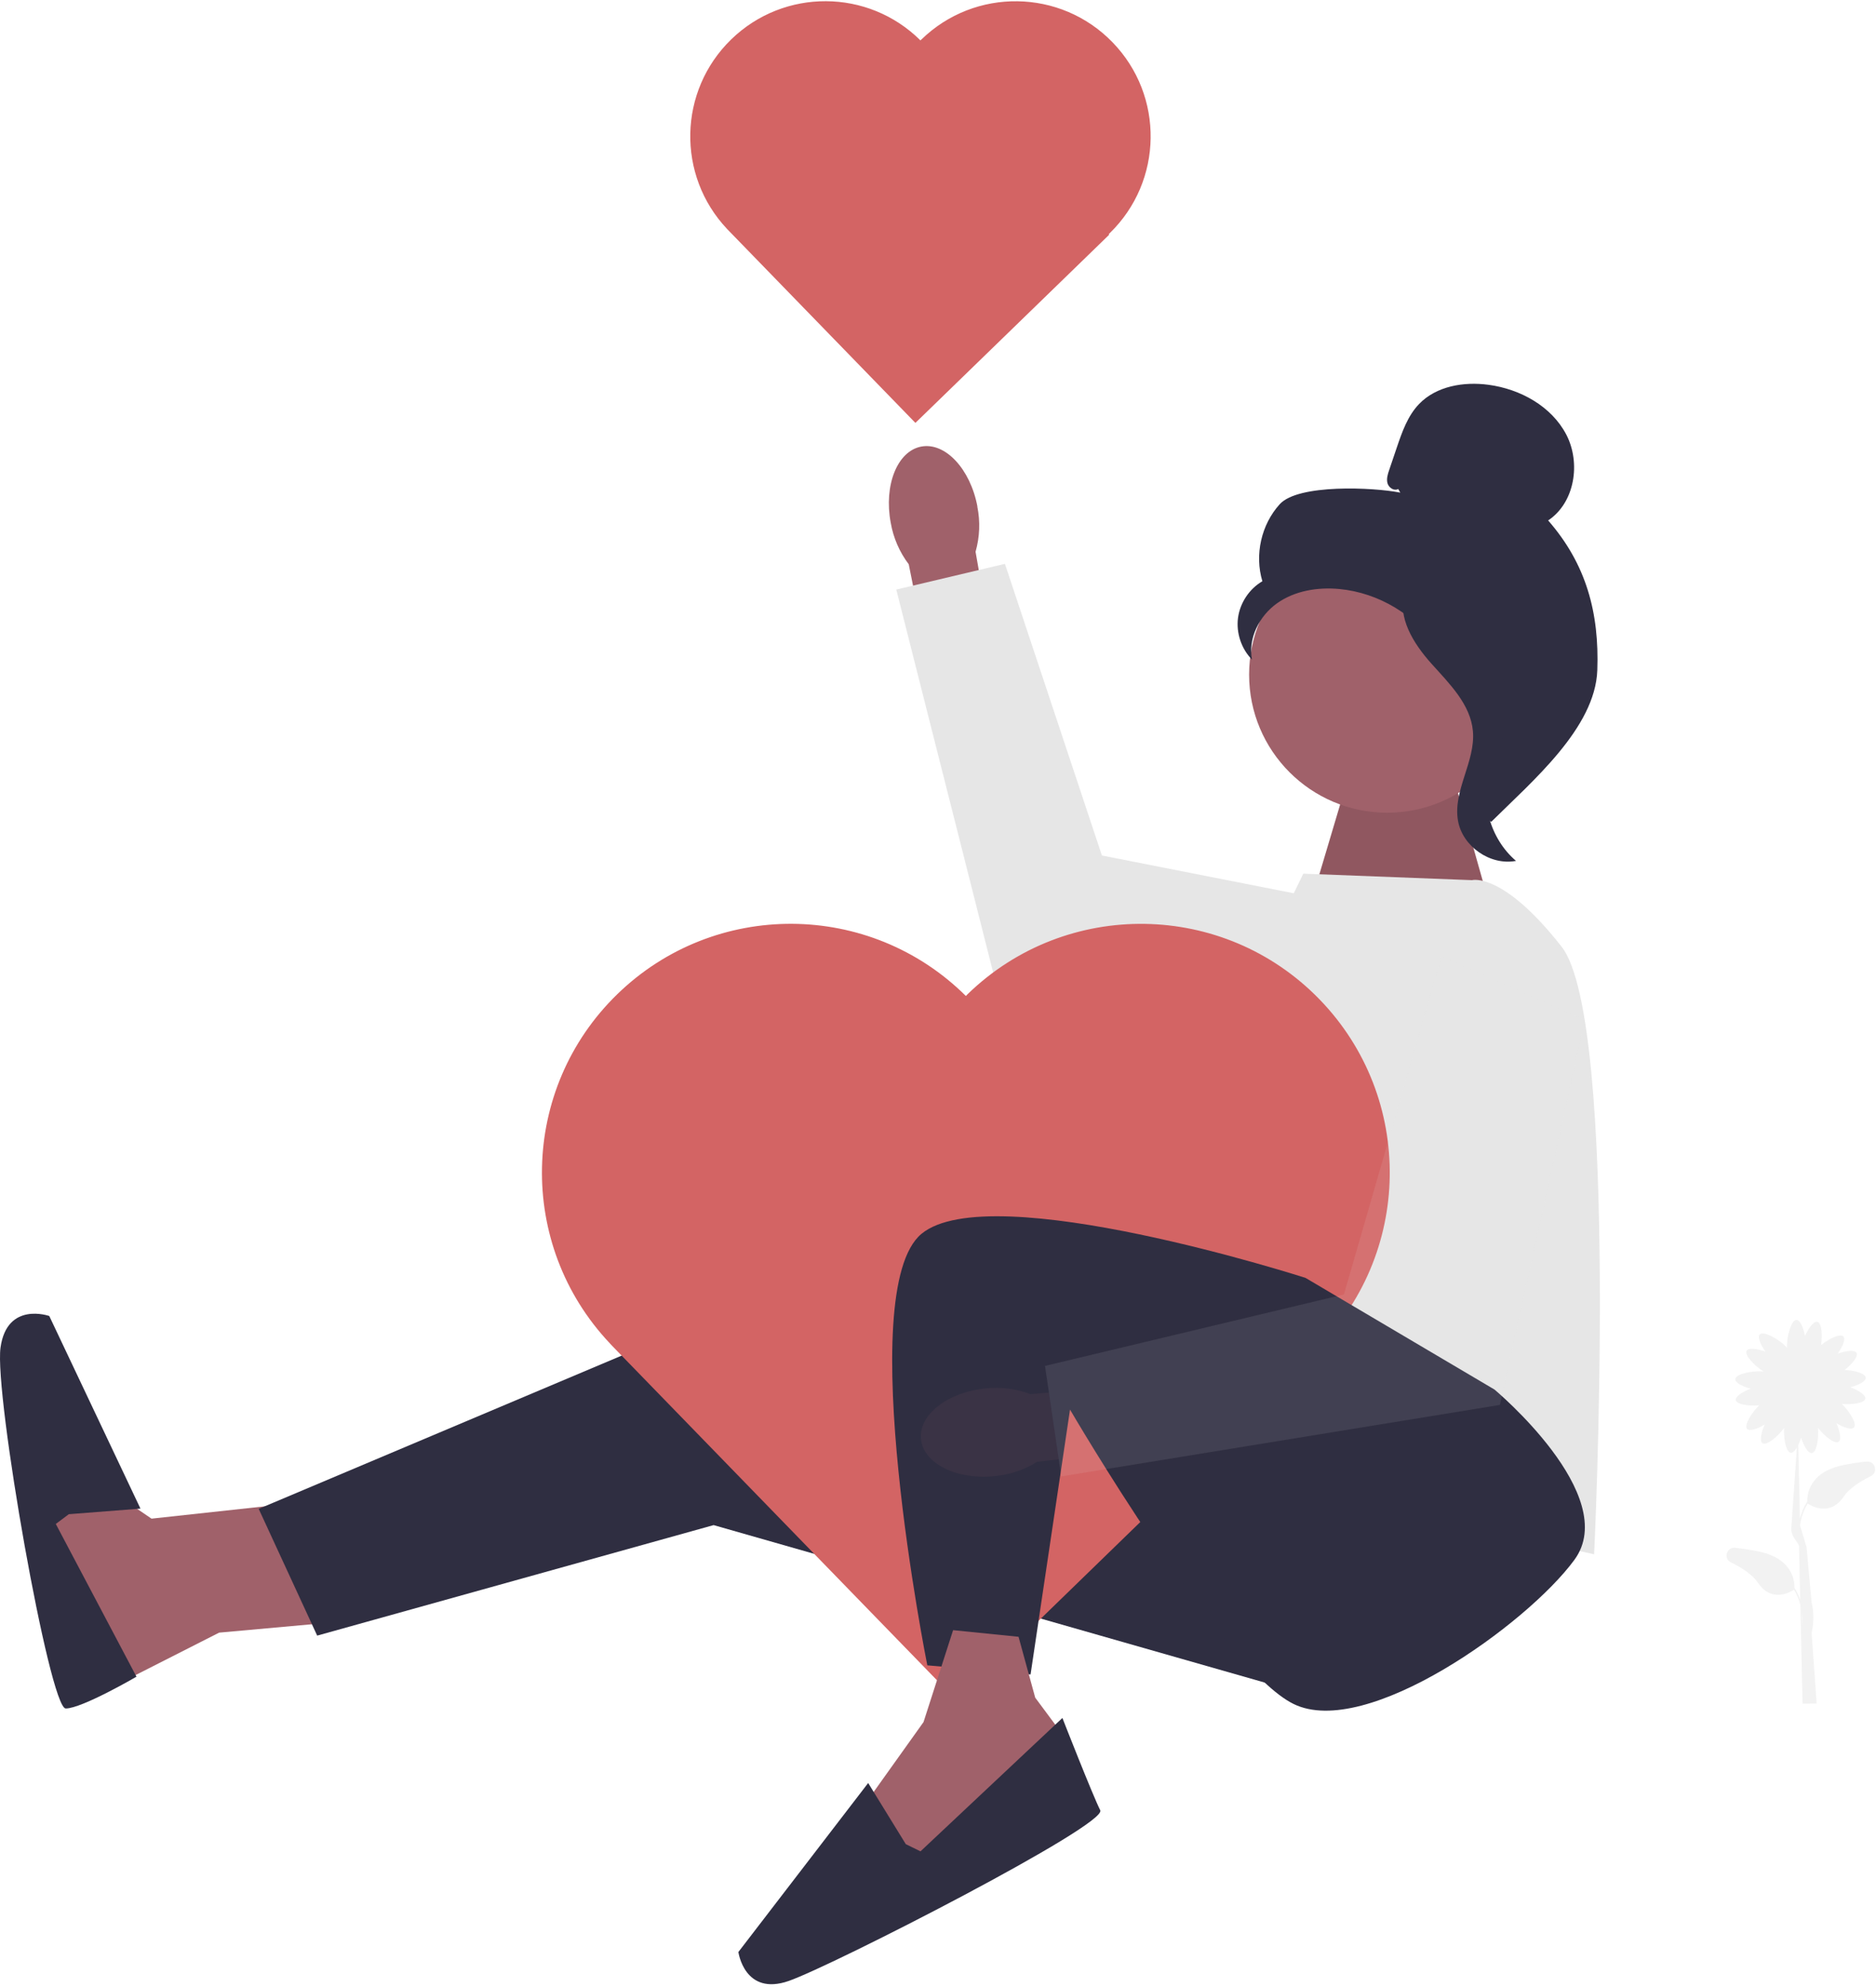<svg width="473" height="501" viewBox="0 0 473 501" fill="none"
    xmlns="http://www.w3.org/2000/svg">
    <path d="M75.874 378.815L38.201 382.912L20.172 370.621L9.739 382.912L14.752 408.841L20.477 429.313L55.25 411.653L83.253 409.121L75.874 378.815Z" fill="#A0616A"/>
    <path d="M266.759 335.391L175.827 333.749L65.225 380.443L79.971 412.404L179.924 384.54L334.751 428.778L313.453 323.927L266.759 335.391Z" fill="#2F2E41"/>
    <path d="M17.335 381.792L35.414 380.38L12.424 331.816C12.424 331.816 1.775 328.05 0.133 339.768C-1.508 351.473 12.475 430.776 16.572 430.776C20.668 430.776 34.409 422.76 34.409 422.76L14.065 384.248L17.348 381.792H17.335Z" fill="#2F2E41"/>
    <path d="M470.66 368.496C468.84 368.687 466.856 368.98 464.744 369.413C455.786 371.232 455.608 377.314 455.685 378.7L455.621 378.662C454.718 380.1 454.158 381.563 453.814 382.95L453.407 364.323C453.674 363.776 453.916 363.14 454.12 362.504C454.794 364.565 455.888 366.512 456.83 366.384C458.064 366.219 458.598 362.593 458.369 360.023C459.934 362.033 462.568 364.196 463.56 363.534C464.349 363 463.878 360.812 463.013 358.827C464.82 359.921 466.817 360.634 467.441 359.934C468.293 358.992 466.258 355.773 464.387 353.979C466.894 354.208 470.087 353.814 470.291 352.669C470.469 351.727 468.56 350.544 466.537 349.781C468.573 349.246 470.482 348.305 470.418 347.376C470.342 346.269 467.517 345.531 465.074 345.429C466.919 343.992 468.611 341.994 468.09 341.091C467.619 340.264 465.405 340.582 463.357 341.307C464.565 339.577 465.418 337.63 464.769 336.969C463.967 336.142 461.105 337.567 459.145 339.157C459.527 336.689 459.336 333.571 458.229 333.292C457.3 333.05 455.99 334.869 455.087 336.841C454.692 334.767 453.878 332.808 452.949 332.808C451.626 332.808 450.557 336.803 450.557 339.399C450.557 339.551 450.557 339.679 450.557 339.819C450.43 339.666 450.277 339.5 450.099 339.335C448.229 337.528 444.628 335.518 443.699 336.46C443.051 337.121 443.903 339.068 445.112 340.798C443.063 340.073 440.849 339.742 440.379 340.582C439.743 341.702 442.478 344.475 444.692 345.824C444.565 345.811 444.412 345.798 444.272 345.786C441.676 345.608 437.618 346.409 437.529 347.732C437.465 348.661 439.374 349.603 441.409 350.137C439.374 350.9 437.478 352.084 437.656 353.025C437.86 354.17 441.053 354.565 443.56 354.336C441.689 356.13 439.654 359.349 440.506 360.29C441.129 360.977 443.127 360.265 444.934 359.183C444.068 361.168 443.598 363.356 444.387 363.891C445.43 364.59 448.318 362.148 449.832 360.048C449.679 362.618 450.29 366.155 451.511 366.295C452.02 366.359 452.568 365.812 453.051 364.972L451.664 384.998C451.346 387.327 453.407 388.853 453.598 389.808L453.891 403.371C453.56 402.404 453.102 401.411 452.491 400.431L452.428 400.47C452.504 399.07 452.326 393.001 443.369 391.182C441.257 390.749 439.272 390.457 437.452 390.266C435.302 390.037 434.462 392.976 436.409 393.93C439.221 395.304 441.867 397.034 443.241 399.083C446.766 404.325 451.626 401.297 452.326 400.826C453.102 402.111 453.611 403.409 453.929 404.643L454.082 411.844C454.043 412.01 454.018 412.111 454.018 412.111L454.094 412.137L454.476 429.567L458.038 429.542L456.766 411.73C456.982 410.763 457.644 407.493 456.766 404.096L455.494 390.1L453.84 384.604C454.082 382.899 454.641 380.991 455.774 379.095C456.461 379.566 461.334 382.594 464.858 377.352C466.232 375.303 468.879 373.573 471.69 372.199C473.624 371.245 472.797 368.306 470.647 368.535L470.66 368.496ZM454.412 409.732L454.349 406.679C454.489 407.836 454.476 408.867 454.412 409.732Z" fill="#F2F2F2"/>
    <path d="M330.96 226.15L339.981 195.844L366.19 195.017L376.84 232.702L330.96 226.15Z" fill="#A0616A"/>
    <path opacity="0.1" d="M330.96 226.15L339.981 195.844L366.19 195.017L376.84 232.702L330.96 226.15Z" fill="black"/>
    <path d="M371.203 221.926L328.606 220.285L315.4 247.449L295.017 367.746L401.929 391.907C401.929 391.907 408.482 257.551 393.736 238.708C378.99 219.865 371.203 221.913 371.203 221.913V221.926Z" fill="#E6E6E6"/>
    <path d="M246.44 127.724C244.659 118.245 238.335 111.464 232.292 112.596C226.248 113.729 222.8 122.329 224.582 131.821C225.243 135.625 226.795 139.2 229.124 142.279L237.152 182.37L252.992 179.151L245.969 139.124C247.025 135.409 247.178 131.503 246.414 127.724H246.44Z" fill="#A0616A"/>
    <path d="M364.829 232.842L277.828 215.704L253.374 142.165L225.981 148.654L253.463 257.284L351.94 270.236L364.829 232.842Z" fill="#E6E6E6"/>
    <path d="M232.33 9.933C232.241 10.023 232.165 10.099 232.076 10.188C218.907 -2.892 197.685 -3.006 184.364 9.933C171.005 22.911 170.547 44.222 183.346 57.76L183.664 58.09L230.803 106.629L279.673 59.172L279.533 59.032C279.609 58.956 279.698 58.879 279.787 58.803C293.287 45.698 293.592 24.132 280.487 10.646C267.382 -2.853 245.817 -3.159 232.33 9.946V9.933Z" fill="#D36464"/>
    <path d="M243.985 250.655C243.832 250.808 243.679 250.973 243.527 251.126C219.264 227.054 180.191 226.837 155.661 250.655C131.054 274.562 130.214 313.812 153.79 338.737H153.778L154.363 339.36L241.185 428.753L331.176 341.345L330.922 341.091C331.074 340.951 331.227 340.811 331.38 340.671C356.228 316.535 356.813 276.826 332.677 251.965C308.542 227.117 268.833 226.532 243.972 250.668L243.985 250.655Z" fill="#D36464"/>
    <path d="M376.725 350.29C376.725 350.29 408.876 377.072 396.942 393.319C385.02 409.567 344.459 438.652 326.138 429.631C307.817 420.61 269.787 355.417 269.787 355.417L259.838 422.201L233.806 419.898C233.806 419.898 214.9 325.569 232.33 311.102C249.774 296.636 329.166 322.21 329.166 322.21L376.712 350.302L376.725 350.29Z" fill="#2F2E41"/>
    <path d="M240.307 411.03L232.852 434.199L217.317 455.968L229.225 473.793L267.077 448.868L266.95 436.043L261.008 428.041L256.809 412.697L240.307 411.03Z" fill="#A0616A"/>
    <path d="M228.399 465.014L218.895 449.568L186.171 492.178C186.171 492.178 187.685 503.374 198.856 499.481C210.027 495.588 279.278 460.09 277.408 456.439C275.538 452.787 267.866 433.168 267.866 433.168L232.088 466.795L228.411 465.001L228.399 465.014Z" fill="#2F2E41"/>
    <g opacity="0.1">
        <path d="M248.489 350.073C238.883 351.027 231.592 356.753 232.203 362.86C232.814 368.967 241.084 373.153 250.69 372.199C254.532 371.868 258.234 370.621 261.504 368.573L302.129 364.03L300.284 347.974L259.799 351.524C256.199 350.15 252.318 349.653 248.489 350.086V350.073Z" fill="#A0616A"/>
        <path d="M363.429 241.189L338.848 326.383L263.476 344.399L267.573 372.262L378.175 354.234L399.563 257.245L363.429 241.189Z" fill="#E6E6E6"/>
    </g>
    <path d="M349.752 204.915C368.977 204.915 384.562 189.33 384.562 170.105C384.562 150.879 368.977 135.294 349.752 135.294C330.527 135.294 314.941 150.879 314.941 170.105C314.941 189.33 330.527 204.915 349.752 204.915Z" fill="#A0616A"/>
    <path d="M352.525 123.296C351.52 123.882 350.171 122.991 349.841 121.871C349.523 120.752 349.892 119.556 350.273 118.462C350.897 116.604 351.52 114.747 352.156 112.902C353.492 108.958 354.904 104.873 357.793 101.871C362.144 97.341 369.065 96.183 375.3 97.023C383.302 98.092 391.191 102.431 394.919 109.594C398.634 116.757 397.056 126.757 390.338 131.223C399.919 142.203 403.252 154.443 402.731 168.998C402.209 183.566 386.331 196.963 375.987 207.218C373.671 205.819 371.572 199.254 372.844 196.862C374.116 194.482 372.297 191.709 373.862 189.52C375.427 187.332 376.75 190.818 375.16 188.642C374.155 187.268 378.073 184.088 376.585 183.273C369.371 179.278 366.966 170.283 362.424 163.387C356.953 155.079 347.589 149.442 337.69 148.514C332.232 148.005 326.468 148.934 322.002 152.102C317.524 155.27 314.636 160.931 315.666 166.313C312.982 163.591 311.646 159.583 312.142 155.791C312.651 152 314.979 148.488 318.287 146.554C316.277 139.913 317.995 132.266 322.664 127.126C327.333 121.986 346.253 122.864 353.06 124.213L352.538 123.309L352.525 123.296Z" fill="#2F2E41"/>
    <path d="M353.594 148.704C362.615 149.684 369.129 157.496 374.625 164.71C377.793 168.87 381.114 173.464 381.038 178.693C380.961 183.973 377.424 188.515 375.732 193.528C372.971 201.722 375.656 211.455 382.234 217.066C375.745 218.3 368.722 213.427 367.602 206.913C366.292 199.33 372.043 192.014 371.368 184.342C370.77 177.586 365.452 172.395 360.923 167.344C356.393 162.293 352.156 155.6 354.23 149.15L353.594 148.717V148.704Z" fill="#2F2E41"/>
</svg>
